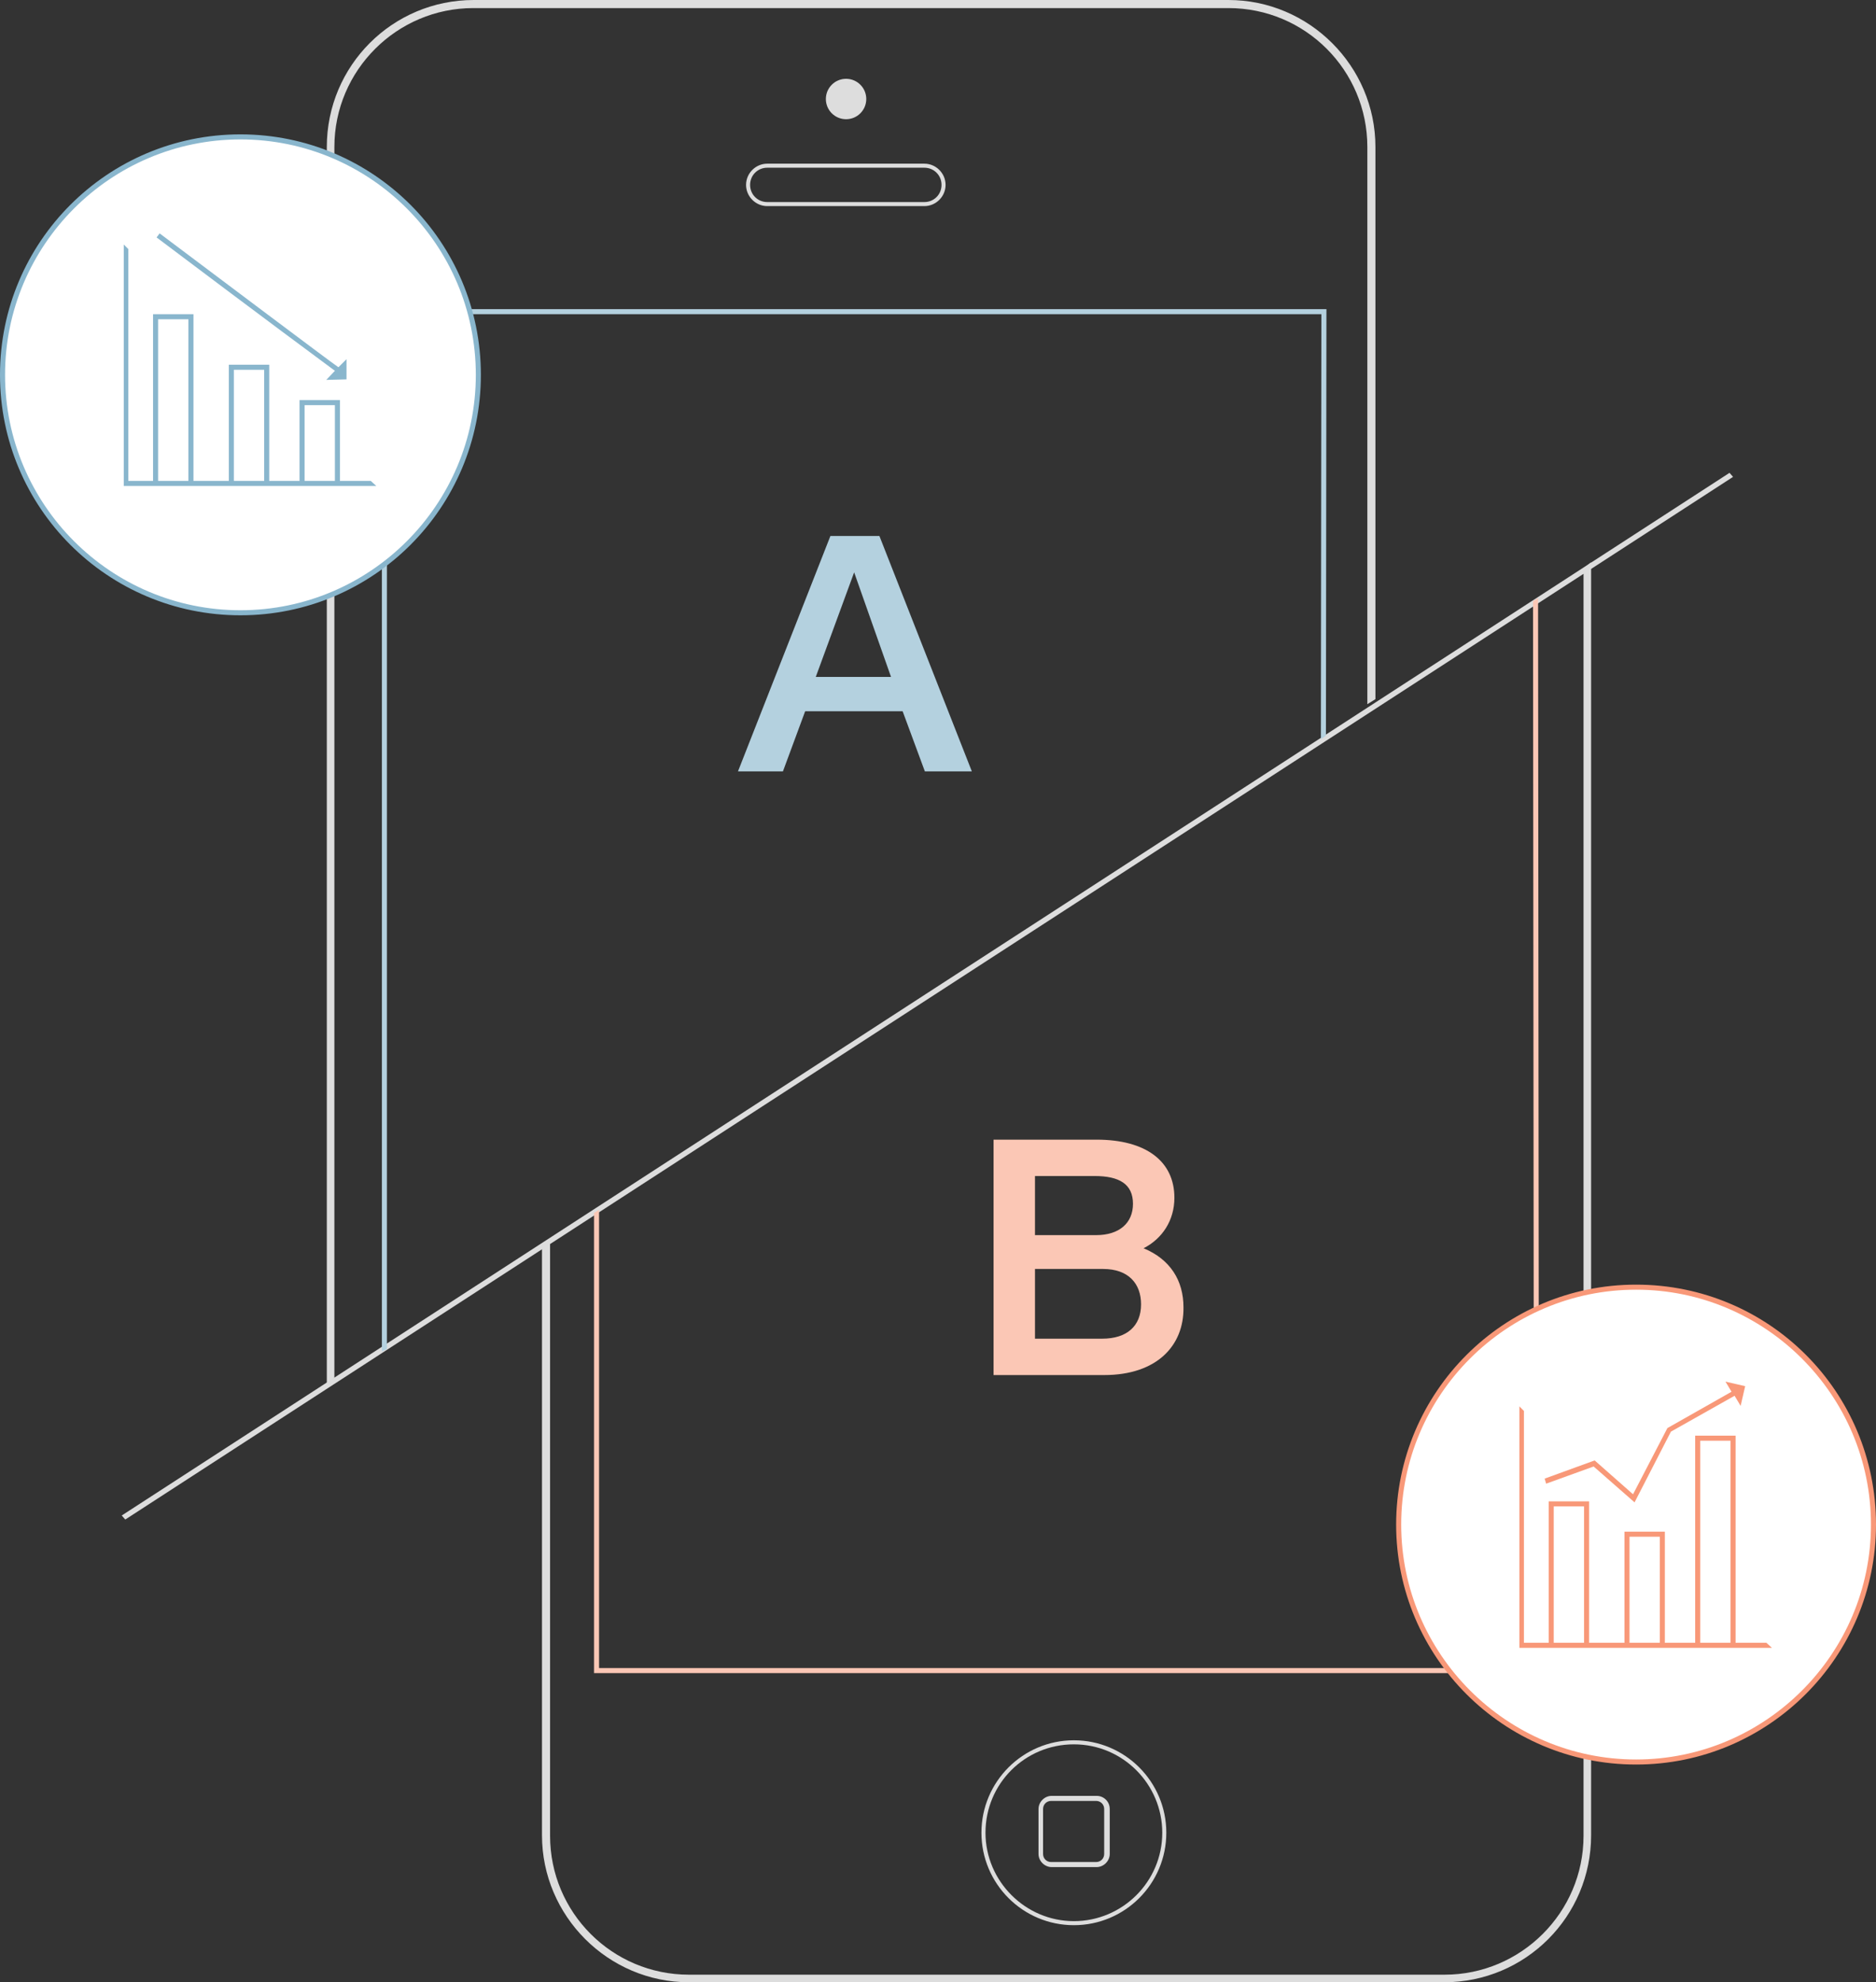 <?xml version="1.0" encoding="utf-8"?>
<!-- Generator: Adobe Illustrator 19.1.0, SVG Export Plug-In . SVG Version: 6.00 Build 0)  -->
<svg version="1.1" id="Layer_1" xmlns="http://www.w3.org/2000/svg" xmlns:xlink="http://www.w3.org/1999/xlink" x="0px" y="0px"
	 width="371.4px" height="392.4px" viewBox="151.4 220.7 371.4 392.4" style="enable-background:new 151.4 220.7 371.4 392.4;"
	 xml:space="preserve">
<rect x="151.4" y="220.7" width="371.4" height="392.4" fill="#333333" stroke="none"/>
<style type="text/css">
	.st0{fill:#DDDDDD;}
	.st1{fill:#FBC7B5;}
	.st2{fill:#B4D1DF;}
	.st3{fill:#FFFFFF;}
	.st4{fill:#F89878;}
	.st5{fill:#89B6CD;}
</style>
<path class="st0" d="M464.9,333.2v250.9c0,15.2-12.4,27.5-27.5,27.5H287.8c-15.2,0-27.5-12.3-27.5-27.5V466.5l-1.6,1V584
	c0,16,13.1,29.1,29.1,29.1h149.5c16.1,0,29.1-13,29.1-29.1V332L464.9,333.2z"/>
<g id="ear_1_">
	<path class="st0" d="M334.4,253.9c1.9,0,3.4,1.5,3.4,3.4c0,1.9-1.5,3.4-3.4,3.4h-31.1c-1.9,0-3.4-1.5-3.4-3.4
		c0-1.9,1.5-3.4,3.4-3.4H334.4 M334.4,253.1h-31.1c-2.3,0-4.2,1.9-4.2,4.2c0,2.3,1.9,4.2,4.2,4.2h31.1c2.3,0,4.2-1.9,4.2-4.2
		C338.6,255,336.7,253.1,334.4,253.1L334.4,253.1z"/>
</g>
<g id="Camera_1_">
	<circle class="st0" cx="318.9" cy="240.3" r="4"/>
</g>
<g>
	<path class="st1" d="M370,492.9h-21.9v-46.6h20.4c9.8,0,15.4,4.3,15.4,11.5c0,4.5-2.4,8.1-6.1,10c5.3,2.2,7.9,6.4,7.9,11.7
		C385.8,487.1,380.4,492.9,370,492.9z M368.1,453.5h-11.8v11.7h12.1c4.6,0,7.3-2.4,7.3-6.2C375.7,455.1,373,453.5,368.1,453.5z
		 M369.8,471.9h-13.5v13.8h13.3c4.9,0,7.7-2.5,7.7-6.8C377.3,474.8,374.8,471.9,369.8,471.9z"/>
</g>
<g>
	<path class="st2" d="M334.5,373.4l-4.4-11.9h-19.3l-4.4,11.9h-8.9l18.3-46.6h9.7l18.3,46.6H334.5z M320.5,334l-7.6,20.7h14.9
		L320.5,334z"/>
</g>
<g id="trennlinie">
	<g>
		<polygon class="st0" points="493.8,314.3 175.5,520.7 176.2,521.5 494.5,315.1 		"/>
	</g>
</g>
<path class="st2" d="M228,487.7V282.9h185l-0.1,84.1c0.3-0.2,0.7-0.4,1-0.7l0.1-84.4H227v206.4C227,488.1,228,487.9,228,487.7z"/>
<g id="Base">
	<path class="st0" d="M364,566c9.7,0,17.5,7.9,17.5,17.5c0,9.7-7.9,17.5-17.5,17.5s-17.5-7.9-17.5-17.5
		C346.5,573.8,354.3,566,364,566 M364,565.2c-10.1,0-18.3,8.2-18.3,18.3s8.2,18.3,18.3,18.3c10.1,0,18.3-8.2,18.3-18.3
		S374.1,565.2,364,565.2L364,565.2z"/>
</g>
<g id="Rounded_Rectangle">
	<path class="st0" d="M368.5,576.2h-8.9c-1.4,0-2.6,1.2-2.6,2.6v8.9c0,1.4,1.2,2.6,2.6,2.6h8.9c1.4,0,2.6-1.2,2.6-2.6v-8.9
		C371.1,577.3,369.9,576.2,368.5,576.2z M370,587.7c0,0.9-0.7,1.6-1.6,1.6h-8.9c-0.9,0-1.6-0.7-1.6-1.6v-8.9c0-0.9,0.7-1.6,1.6-1.6
		h8.9c0.9,0,1.6,0.7,1.6,1.6V587.7z"/>
</g>
<polygon class="st1" points="454.9,339.7 455.1,550.9 270,550.9 270,460.2 269,460.8 269,551.9 456.1,551.9 455.9,339.1 "/>
<g>
	<path class="st3" d="M475.3,569.5c-25.9,0-47-21.1-47-47c0-25.9,21.1-47,47-47s47,21.1,47,47C522.3,548.4,501.2,569.5,475.3,569.5z
		"/>
</g>
<g>
	<path class="st4" d="M475.3,476c25.6,0,46.5,20.9,46.5,46.5c0,25.6-20.9,46.5-46.5,46.5s-46.5-20.9-46.5-46.5
		C428.8,496.8,449.7,476,475.3,476 M475.3,475c-26.2,0-47.5,21.3-47.5,47.5s21.3,47.5,47.5,47.5s47.5-21.3,47.5-47.5
		C522.8,496.2,501.6,475,475.3,475L475.3,475z"/>
</g>
<path class="st4" d="M501.1,545.9h-1.4l0,0H495v-41h-8v41h-6v-22h-8v22h-7v-28h-8v28h-4.8l0,0h-0.1V500l-0.9-0.9v47.8h5.8h8h7h8h6h8
	h7.2L501.1,545.9z M459,545.9v-27h6v27H459z M474,545.9v-21h6v21H474z M488,545.9v-40h6v40H488z"/>
<polygon class="st4" points="496.9,495.1 493,494.2 494.2,496.2 481.5,503.4 474.7,516.5 467.1,509.8 457.2,513.4 457.5,514.4 
	466.9,511 475,518.1 482.2,504.1 494.8,497 496,499 "/>
<path class="st0" d="M217.6,493.5V249.8c0-15.2,12.4-27.5,27.5-27.5h149.5c15.2,0,27.5,12.3,27.5,27.5v110.3l1.6-1V249.8
	c0-16-13.1-29.1-29.1-29.1H245.2c-16.1,0-29.1,13-29.1,29.1v244.7L217.6,493.5z"/>
<g id="Ellipse_44_1_">
	<g>
		<path class="st3" d="M199,342c-26,0-47.1-21.1-47.1-47.1s21.1-47.1,47.1-47.1s47.1,21.1,47.1,47.1S225,342,199,342z"/>
	</g>
	<g>
		<path class="st5" d="M199,248.3c25.7,0,46.6,20.9,46.6,46.6c0,25.7-20.9,46.6-46.6,46.6s-46.6-20.9-46.6-46.6
			S173.3,248.3,199,248.3 M199,247.3c-26.3,0-47.6,21.3-47.6,47.6c0,26.3,21.3,47.6,47.6,47.6s47.6-21.3,47.6-47.6
			S225.3,247.3,199,247.3L199,247.3z"/>
	</g>
</g>
<path class="st5" d="M224.8,315.9h-1.4l0,0h-4.7v-16h-8v16h-6v-23h-8v23h-7v-33h-8v33h-4.8l0,0h-0.1V270l-0.9-0.9v47.8h5.8h8h7h8h6
	h8h7.2L224.8,315.9z M182.7,315.9v-32h6v32H182.7z M197.7,315.9v-22h6v22H197.7z M211.7,315.9v-15h6v15H211.7z"/>
<path class="st5" d="M220,295.8v-4l-1.6,1.6c-1.9-1.3-23.8-17.8-35.4-26.5l-0.6,0.8c21.1,15.9,33,24.7,35.3,26.4l-1.7,1.8L220,295.8
	z"/>
</svg>
